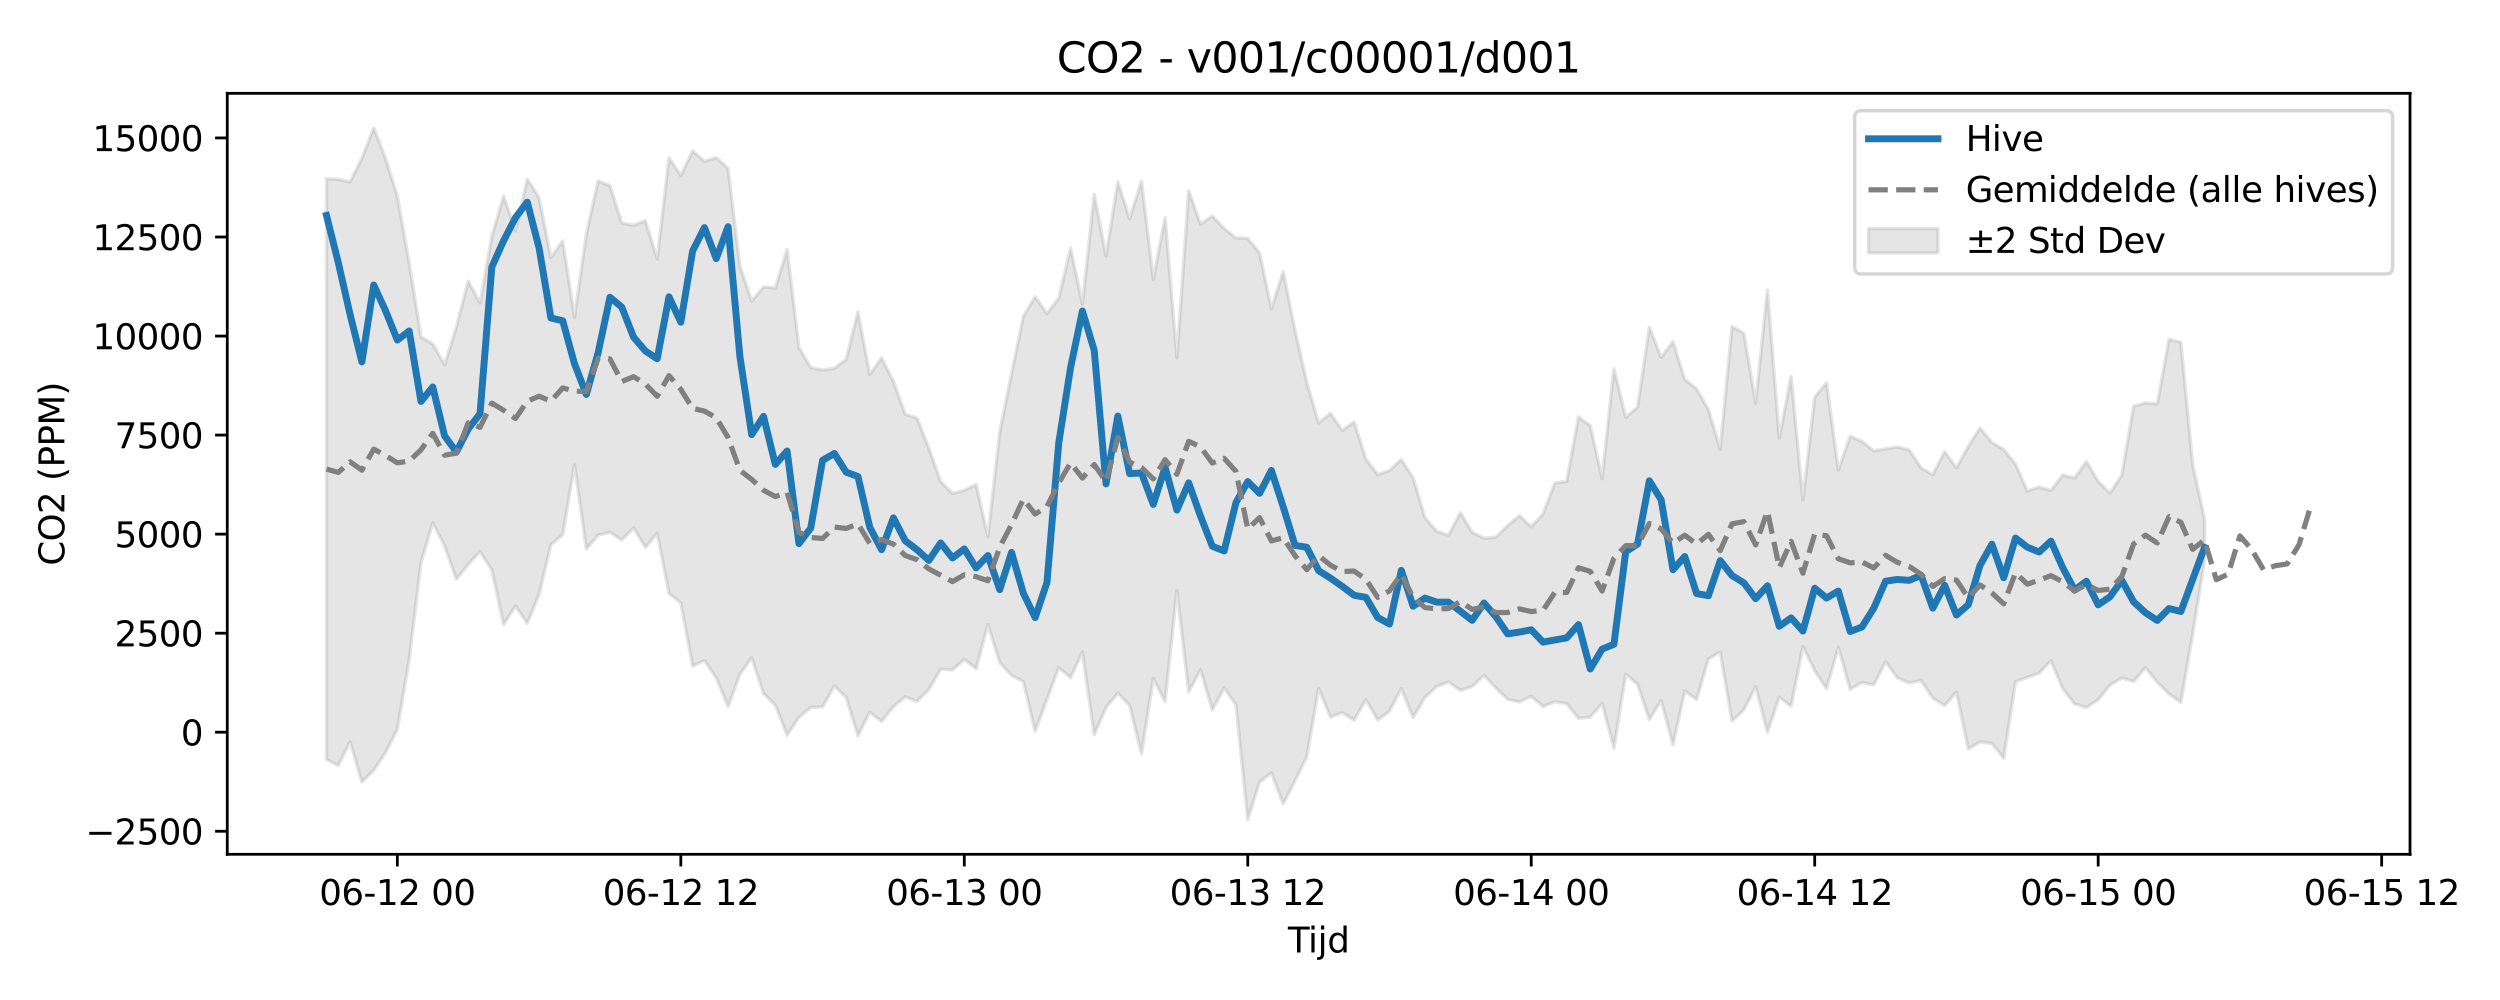 <?xml version="1.0" encoding="utf-8" standalone="no"?>
<!DOCTYPE svg PUBLIC "-//W3C//DTD SVG 1.1//EN"
  "http://www.w3.org/Graphics/SVG/1.1/DTD/svg11.dtd">
<svg xmlns:xlink="http://www.w3.org/1999/xlink" width="720pt" height="288pt" viewBox="0 0 720 288" xmlns="http://www.w3.org/2000/svg" version="1.1">
 <defs>
  <style type="text/css">*{stroke-linejoin: round; stroke-linecap: butt}</style>
 </defs>
 <g id="figure_1">
  <g id="patch_1">
   <path d="M 0 288 
L 720 288 
L 720 0 
L 0 0 
z
" style="fill: #ffffff"/>
  </g>
  <g id="axes_1">
   <g id="patch_2">
    <path d="M 65.45 246.04 
L 694.082 246.04 
L 694.082 26.88 
L 65.45 26.88 
z
" style="fill: #ffffff"/>
   </g>
   <g id="FillBetweenPolyCollection_1">
    <defs>
     <path id="md5e719416b" d="M 94.024 -236.52 
L 94.024 -69.269 
L 97.426 -67.528 
L 100.828 -74.398 
L 104.229 -62.769 
L 107.631 -66.14 
L 111.033 -71.246 
L 114.434 -77.915 
L 117.836 -98.066 
L 121.238 -125.894 
L 124.639 -137.436 
L 128.041 -130.811 
L 131.443 -121.148 
L 134.844 -125.442 
L 138.246 -129.102 
L 141.648 -123.837 
L 145.049 -108.133 
L 148.451 -113.485 
L 151.853 -108.49 
L 155.255 -116.764 
L 158.656 -131.086 
L 162.058 -133.995 
L 165.46 -154.118 
L 168.861 -129.87 
L 172.263 -133.876 
L 175.665 -134.707 
L 179.066 -132.468 
L 182.468 -135.931 
L 185.87 -130.332 
L 189.271 -134.358 
L 192.673 -117.059 
L 196.075 -114.342 
L 199.476 -96.178 
L 202.878 -97.713 
L 206.28 -92.793 
L 209.682 -84.501 
L 213.083 -93.753 
L 216.485 -98.6 
L 219.887 -88.248 
L 223.288 -84.907 
L 226.69 -76.27 
L 230.092 -81.426 
L 233.493 -84.27 
L 236.895 -84.422 
L 240.297 -90.447 
L 243.698 -87.115 
L 247.1 -76.074 
L 250.502 -82.89 
L 253.903 -80.205 
L 257.305 -84.437 
L 260.707 -87.325 
L 264.109 -85.996 
L 267.51 -89.422 
L 270.912 -95.256 
L 274.314 -95.084 
L 277.715 -98.105 
L 281.117 -95.41 
L 284.519 -108.106 
L 287.92 -97.235 
L 291.322 -93.482 
L 294.724 -91.701 
L 298.125 -77.335 
L 301.527 -86.65 
L 304.929 -95.715 
L 308.33 -92.815 
L 311.732 -100.248 
L 315.134 -76.375 
L 318.536 -84.255 
L 321.937 -88.402 
L 325.339 -84.812 
L 328.741 -70.874 
L 332.142 -92.588 
L 335.544 -85.918 
L 338.946 -117.913 
L 342.347 -88.775 
L 345.749 -95.093 
L 349.151 -83.499 
L 352.552 -89.856 
L 355.954 -85.027 
L 359.356 -51.922 
L 362.757 -62.752 
L 366.159 -65.385 
L 369.561 -56.523 
L 372.963 -63.089 
L 376.364 -70.087 
L 379.766 -89.748 
L 383.168 -81.497 
L 386.569 -82.746 
L 389.971 -80.588 
L 393.373 -86.489 
L 396.774 -80.641 
L 400.176 -83.181 
L 403.578 -89.711 
L 406.979 -81.356 
L 410.381 -87.132 
L 413.783 -90.317 
L 417.184 -91.581 
L 420.586 -89.186 
L 423.988 -90.269 
L 427.389 -93.516 
L 430.791 -89.891 
L 434.193 -86.57 
L 437.595 -85.795 
L 440.996 -87.454 
L 444.398 -84.493 
L 447.8 -85.889 
L 451.201 -85.341 
L 454.603 -81.11 
L 458.005 -81.472 
L 461.406 -85.431 
L 464.808 -72.531 
L 468.21 -93.878 
L 471.611 -90.939 
L 475.013 -80.744 
L 478.415 -86.285 
L 481.816 -73.474 
L 485.218 -88.98 
L 488.62 -86.566 
L 492.022 -98.201 
L 495.423 -100.221 
L 498.825 -80.336 
L 502.227 -83.533 
L 505.628 -90.186 
L 509.03 -77.131 
L 512.432 -87.235 
L 515.833 -84.578 
L 519.235 -101.815 
L 522.637 -94.833 
L 526.038 -89.631 
L 529.44 -101.575 
L 532.842 -89.447 
L 536.243 -91.422 
L 539.645 -90.753 
L 543.047 -97.421 
L 546.449 -92.796 
L 549.85 -91.289 
L 553.252 -92.005 
L 556.654 -86.946 
L 560.055 -84.774 
L 563.457 -88.657 
L 566.859 -72.279 
L 570.26 -74.318 
L 573.662 -73.899 
L 577.064 -69.654 
L 580.465 -91.666 
L 583.867 -92.937 
L 587.269 -94.128 
L 590.67 -97.688 
L 594.072 -89.679 
L 597.474 -85.303 
L 600.876 -84.221 
L 604.277 -86.52 
L 607.679 -90.695 
L 611.081 -92.73 
L 614.482 -91.72 
L 617.884 -95.743 
L 621.286 -91.544 
L 624.687 -88.141 
L 628.089 -85.733 
L 631.491 -105.404 
L 634.892 -126.428 
L 634.892 -138.552 
L 634.892 -138.552 
L 631.491 -154.145 
L 628.089 -189.397 
L 624.687 -190.259 
L 621.286 -171.688 
L 617.884 -171.975 
L 614.482 -170.982 
L 611.081 -151.18 
L 607.679 -145.954 
L 604.277 -149.373 
L 600.876 -155.101 
L 597.474 -150.316 
L 594.072 -151.218 
L 590.67 -146.733 
L 587.269 -147.728 
L 583.867 -146.589 
L 580.465 -154.365 
L 577.064 -158.531 
L 573.662 -160.596 
L 570.26 -164.766 
L 566.859 -159.401 
L 563.457 -153.237 
L 560.055 -157.94 
L 556.654 -151.271 
L 553.252 -153.277 
L 549.85 -158.431 
L 546.449 -159.298 
L 543.047 -158.721 
L 539.645 -158.138 
L 536.243 -160.875 
L 532.842 -162.356 
L 529.44 -152.607 
L 526.038 -177.78 
L 522.637 -173.58 
L 519.235 -144.014 
L 515.833 -179.603 
L 512.432 -161.775 
L 509.03 -204.465 
L 505.628 -171.974 
L 502.227 -191.997 
L 498.825 -193.951 
L 495.423 -158.618 
L 492.022 -170.038 
L 488.62 -176.019 
L 485.218 -178.75 
L 481.816 -189.592 
L 478.415 -185.095 
L 475.013 -193.742 
L 471.611 -170.727 
L 468.21 -167.825 
L 464.808 -181.858 
L 461.406 -150.146 
L 458.005 -165.389 
L 454.603 -167.891 
L 451.201 -149.348 
L 447.8 -148.897 
L 444.398 -139.98 
L 440.996 -136.281 
L 437.595 -139.5 
L 434.193 -136.621 
L 430.791 -133.276 
L 427.389 -133.011 
L 423.988 -134.705 
L 420.586 -140.34 
L 417.184 -133.873 
L 413.783 -134.968 
L 410.381 -138.913 
L 406.979 -150.419 
L 403.578 -155.649 
L 400.176 -152.487 
L 396.774 -151.255 
L 393.373 -155.834 
L 389.971 -166.492 
L 386.569 -164.03 
L 383.168 -168.971 
L 379.766 -166.178 
L 376.364 -177.79 
L 372.963 -192.839 
L 369.561 -209.725 
L 366.159 -199.043 
L 362.757 -215.11 
L 359.356 -219.362 
L 355.954 -219.471 
L 352.552 -222.156 
L 349.151 -225.779 
L 345.749 -223.455 
L 342.347 -233.022 
L 338.946 -184.905 
L 335.544 -225.3 
L 332.142 -207.559 
L 328.741 -235.849 
L 325.339 -225.019 
L 321.937 -235.589 
L 318.536 -214.274 
L 315.134 -232.033 
L 311.732 -200.368 
L 308.33 -216.566 
L 304.929 -202.125 
L 301.527 -197.672 
L 298.125 -202.534 
L 294.724 -196.875 
L 291.322 -180.384 
L 287.92 -163.582 
L 284.519 -133.373 
L 281.117 -148.432 
L 277.715 -146.8 
L 274.314 -145.904 
L 270.912 -149.311 
L 267.51 -158.904 
L 264.109 -167.635 
L 260.707 -168.694 
L 257.305 -178.145 
L 253.903 -184.943 
L 250.502 -180.105 
L 247.1 -198.147 
L 243.698 -184.509 
L 240.297 -181.961 
L 236.895 -181.416 
L 233.493 -182.15 
L 230.092 -187.914 
L 226.69 -216.102 
L 223.288 -205.039 
L 219.887 -205.385 
L 216.485 -201.25 
L 213.083 -211.38 
L 209.682 -239.471 
L 206.28 -242.572 
L 202.878 -241.525 
L 199.476 -244.535 
L 196.075 -237.427 
L 192.673 -242.573 
L 189.271 -213.385 
L 185.87 -224.472 
L 182.468 -223.106 
L 179.066 -223.773 
L 175.665 -234.544 
L 172.263 -235.852 
L 168.861 -220.538 
L 165.46 -196.606 
L 162.058 -218.562 
L 158.656 -213.814 
L 155.255 -231.034 
L 151.853 -236.426 
L 148.451 -221.447 
L 145.049 -231.539 
L 141.648 -219.967 
L 138.246 -200.735 
L 134.844 -207.033 
L 131.443 -193.865 
L 128.041 -182.969 
L 124.639 -188.951 
L 121.238 -190.996 
L 117.836 -212.314 
L 114.434 -231.509 
L 111.033 -242.374 
L 107.631 -251.158 
L 104.229 -242.399 
L 100.828 -235.62 
L 97.426 -236.359 
L 94.024 -236.52 
z
" style="stroke: #808080; stroke-opacity: 0.2"/>
    </defs>
    <g clip-path="url(#pcbb8158676)">
     <use xlink:href="#md5e719416b" x="0" y="288" style="fill: #808080; fill-opacity: 0.2; stroke: #808080; stroke-opacity: 0.2"/>
    </g>
   </g>
   <g id="matplotlib.axis_1">
    <g id="xtick_1">
     <g id="line2d_1">
      <defs>
       <path id="m01a180f746" d="M 0 0 
L 0 3.5 
" style="stroke: #000000; stroke-width: 0.8"/>
      </defs>
      <g>
       <use xlink:href="#m01a180f746" x="114.434" y="246.04" style="stroke: #000000; stroke-width: 0.8"/>
      </g>
     </g>
     <g id="text_1">
      <!-- 06-12 00 -->
      <g transform="translate(91.954 260.638) scale(0.1 -0.1)">
       <defs>
        <path id="DejaVuSans-30" d="M 2034 4250 
Q 1547 4250 1301 3770 
Q 1056 3291 1056 2328 
Q 1056 1369 1301 889 
Q 1547 409 2034 409 
Q 2525 409 2770 889 
Q 3016 1369 3016 2328 
Q 3016 3291 2770 3770 
Q 2525 4250 2034 4250 
z
M 2034 4750 
Q 2819 4750 3233 4129 
Q 3647 3509 3647 2328 
Q 3647 1150 3233 529 
Q 2819 -91 2034 -91 
Q 1250 -91 836 529 
Q 422 1150 422 2328 
Q 422 3509 836 4129 
Q 1250 4750 2034 4750 
z
" transform="scale(0.016)"/>
        <path id="DejaVuSans-36" d="M 2113 2584 
Q 1688 2584 1439 2293 
Q 1191 2003 1191 1497 
Q 1191 994 1439 701 
Q 1688 409 2113 409 
Q 2538 409 2786 701 
Q 3034 994 3034 1497 
Q 3034 2003 2786 2293 
Q 2538 2584 2113 2584 
z
M 3366 4563 
L 3366 3988 
Q 3128 4100 2886 4159 
Q 2644 4219 2406 4219 
Q 1781 4219 1451 3797 
Q 1122 3375 1075 2522 
Q 1259 2794 1537 2939 
Q 1816 3084 2150 3084 
Q 2853 3084 3261 2657 
Q 3669 2231 3669 1497 
Q 3669 778 3244 343 
Q 2819 -91 2113 -91 
Q 1303 -91 875 529 
Q 447 1150 447 2328 
Q 447 3434 972 4092 
Q 1497 4750 2381 4750 
Q 2619 4750 2861 4703 
Q 3103 4656 3366 4563 
z
" transform="scale(0.016)"/>
        <path id="DejaVuSans-2d" d="M 313 2009 
L 1997 2009 
L 1997 1497 
L 313 1497 
L 313 2009 
z
" transform="scale(0.016)"/>
        <path id="DejaVuSans-31" d="M 794 531 
L 1825 531 
L 1825 4091 
L 703 3866 
L 703 4441 
L 1819 4666 
L 2450 4666 
L 2450 531 
L 3481 531 
L 3481 0 
L 794 0 
L 794 531 
z
" transform="scale(0.016)"/>
        <path id="DejaVuSans-32" d="M 1228 531 
L 3431 531 
L 3431 0 
L 469 0 
L 469 531 
Q 828 903 1448 1529 
Q 2069 2156 2228 2338 
Q 2531 2678 2651 2914 
Q 2772 3150 2772 3378 
Q 2772 3750 2511 3984 
Q 2250 4219 1831 4219 
Q 1534 4219 1204 4116 
Q 875 4013 500 3803 
L 500 4441 
Q 881 4594 1212 4672 
Q 1544 4750 1819 4750 
Q 2544 4750 2975 4387 
Q 3406 4025 3406 3419 
Q 3406 3131 3298 2873 
Q 3191 2616 2906 2266 
Q 2828 2175 2409 1742 
Q 1991 1309 1228 531 
z
" transform="scale(0.016)"/>
        <path id="DejaVuSans-20" transform="scale(0.016)"/>
       </defs>
       <use xlink:href="#DejaVuSans-30"/>
       <use xlink:href="#DejaVuSans-36" transform="translate(63.623 0)"/>
       <use xlink:href="#DejaVuSans-2d" transform="translate(127.246 0)"/>
       <use xlink:href="#DejaVuSans-31" transform="translate(163.33 0)"/>
       <use xlink:href="#DejaVuSans-32" transform="translate(226.953 0)"/>
       <use xlink:href="#DejaVuSans-20" transform="translate(290.576 0)"/>
       <use xlink:href="#DejaVuSans-30" transform="translate(322.363 0)"/>
       <use xlink:href="#DejaVuSans-30" transform="translate(385.986 0)"/>
      </g>
     </g>
    </g>
    <g id="xtick_2">
     <g id="line2d_2">
      <g>
       <use xlink:href="#m01a180f746" x="196.075" y="246.04" style="stroke: #000000; stroke-width: 0.8"/>
      </g>
     </g>
     <g id="text_2">
      <!-- 06-12 12 -->
      <g transform="translate(173.594 260.638) scale(0.1 -0.1)">
       <use xlink:href="#DejaVuSans-30"/>
       <use xlink:href="#DejaVuSans-36" transform="translate(63.623 0)"/>
       <use xlink:href="#DejaVuSans-2d" transform="translate(127.246 0)"/>
       <use xlink:href="#DejaVuSans-31" transform="translate(163.33 0)"/>
       <use xlink:href="#DejaVuSans-32" transform="translate(226.953 0)"/>
       <use xlink:href="#DejaVuSans-20" transform="translate(290.576 0)"/>
       <use xlink:href="#DejaVuSans-31" transform="translate(322.363 0)"/>
       <use xlink:href="#DejaVuSans-32" transform="translate(385.986 0)"/>
      </g>
     </g>
    </g>
    <g id="xtick_3">
     <g id="line2d_3">
      <g>
       <use xlink:href="#m01a180f746" x="277.715" y="246.04" style="stroke: #000000; stroke-width: 0.8"/>
      </g>
     </g>
     <g id="text_3">
      <!-- 06-13 00 -->
      <g transform="translate(255.235 260.638) scale(0.1 -0.1)">
       <defs>
        <path id="DejaVuSans-33" d="M 2597 2516 
Q 3050 2419 3304 2112 
Q 3559 1806 3559 1356 
Q 3559 666 3084 287 
Q 2609 -91 1734 -91 
Q 1441 -91 1130 -33 
Q 819 25 488 141 
L 488 750 
Q 750 597 1062 519 
Q 1375 441 1716 441 
Q 2309 441 2620 675 
Q 2931 909 2931 1356 
Q 2931 1769 2642 2001 
Q 2353 2234 1838 2234 
L 1294 2234 
L 1294 2753 
L 1863 2753 
Q 2328 2753 2575 2939 
Q 2822 3125 2822 3475 
Q 2822 3834 2567 4026 
Q 2313 4219 1838 4219 
Q 1578 4219 1281 4162 
Q 984 4106 628 3988 
L 628 4550 
Q 988 4650 1302 4700 
Q 1616 4750 1894 4750 
Q 2613 4750 3031 4423 
Q 3450 4097 3450 3541 
Q 3450 3153 3228 2886 
Q 3006 2619 2597 2516 
z
" transform="scale(0.016)"/>
       </defs>
       <use xlink:href="#DejaVuSans-30"/>
       <use xlink:href="#DejaVuSans-36" transform="translate(63.623 0)"/>
       <use xlink:href="#DejaVuSans-2d" transform="translate(127.246 0)"/>
       <use xlink:href="#DejaVuSans-31" transform="translate(163.33 0)"/>
       <use xlink:href="#DejaVuSans-33" transform="translate(226.953 0)"/>
       <use xlink:href="#DejaVuSans-20" transform="translate(290.576 0)"/>
       <use xlink:href="#DejaVuSans-30" transform="translate(322.363 0)"/>
       <use xlink:href="#DejaVuSans-30" transform="translate(385.986 0)"/>
      </g>
     </g>
    </g>
    <g id="xtick_4">
     <g id="line2d_4">
      <g>
       <use xlink:href="#m01a180f746" x="359.356" y="246.04" style="stroke: #000000; stroke-width: 0.8"/>
      </g>
     </g>
     <g id="text_4">
      <!-- 06-13 12 -->
      <g transform="translate(336.875 260.638) scale(0.1 -0.1)">
       <use xlink:href="#DejaVuSans-30"/>
       <use xlink:href="#DejaVuSans-36" transform="translate(63.623 0)"/>
       <use xlink:href="#DejaVuSans-2d" transform="translate(127.246 0)"/>
       <use xlink:href="#DejaVuSans-31" transform="translate(163.33 0)"/>
       <use xlink:href="#DejaVuSans-33" transform="translate(226.953 0)"/>
       <use xlink:href="#DejaVuSans-20" transform="translate(290.576 0)"/>
       <use xlink:href="#DejaVuSans-31" transform="translate(322.363 0)"/>
       <use xlink:href="#DejaVuSans-32" transform="translate(385.986 0)"/>
      </g>
     </g>
    </g>
    <g id="xtick_5">
     <g id="line2d_5">
      <g>
       <use xlink:href="#m01a180f746" x="440.996" y="246.04" style="stroke: #000000; stroke-width: 0.8"/>
      </g>
     </g>
     <g id="text_5">
      <!-- 06-14 00 -->
      <g transform="translate(418.516 260.638) scale(0.1 -0.1)">
       <defs>
        <path id="DejaVuSans-34" d="M 2419 4116 
L 825 1625 
L 2419 1625 
L 2419 4116 
z
M 2253 4666 
L 3047 4666 
L 3047 1625 
L 3713 1625 
L 3713 1100 
L 3047 1100 
L 3047 0 
L 2419 0 
L 2419 1100 
L 313 1100 
L 313 1709 
L 2253 4666 
z
" transform="scale(0.016)"/>
       </defs>
       <use xlink:href="#DejaVuSans-30"/>
       <use xlink:href="#DejaVuSans-36" transform="translate(63.623 0)"/>
       <use xlink:href="#DejaVuSans-2d" transform="translate(127.246 0)"/>
       <use xlink:href="#DejaVuSans-31" transform="translate(163.33 0)"/>
       <use xlink:href="#DejaVuSans-34" transform="translate(226.953 0)"/>
       <use xlink:href="#DejaVuSans-20" transform="translate(290.576 0)"/>
       <use xlink:href="#DejaVuSans-30" transform="translate(322.363 0)"/>
       <use xlink:href="#DejaVuSans-30" transform="translate(385.986 0)"/>
      </g>
     </g>
    </g>
    <g id="xtick_6">
     <g id="line2d_6">
      <g>
       <use xlink:href="#m01a180f746" x="522.637" y="246.04" style="stroke: #000000; stroke-width: 0.8"/>
      </g>
     </g>
     <g id="text_6">
      <!-- 06-14 12 -->
      <g transform="translate(500.156 260.638) scale(0.1 -0.1)">
       <use xlink:href="#DejaVuSans-30"/>
       <use xlink:href="#DejaVuSans-36" transform="translate(63.623 0)"/>
       <use xlink:href="#DejaVuSans-2d" transform="translate(127.246 0)"/>
       <use xlink:href="#DejaVuSans-31" transform="translate(163.33 0)"/>
       <use xlink:href="#DejaVuSans-34" transform="translate(226.953 0)"/>
       <use xlink:href="#DejaVuSans-20" transform="translate(290.576 0)"/>
       <use xlink:href="#DejaVuSans-31" transform="translate(322.363 0)"/>
       <use xlink:href="#DejaVuSans-32" transform="translate(385.986 0)"/>
      </g>
     </g>
    </g>
    <g id="xtick_7">
     <g id="line2d_7">
      <g>
       <use xlink:href="#m01a180f746" x="604.277" y="246.04" style="stroke: #000000; stroke-width: 0.8"/>
      </g>
     </g>
     <g id="text_7">
      <!-- 06-15 00 -->
      <g transform="translate(581.797 260.638) scale(0.1 -0.1)">
       <defs>
        <path id="DejaVuSans-35" d="M 691 4666 
L 3169 4666 
L 3169 4134 
L 1269 4134 
L 1269 2991 
Q 1406 3038 1543 3061 
Q 1681 3084 1819 3084 
Q 2600 3084 3056 2656 
Q 3513 2228 3513 1497 
Q 3513 744 3044 326 
Q 2575 -91 1722 -91 
Q 1428 -91 1123 -41 
Q 819 9 494 109 
L 494 744 
Q 775 591 1075 516 
Q 1375 441 1709 441 
Q 2250 441 2565 725 
Q 2881 1009 2881 1497 
Q 2881 1984 2565 2268 
Q 2250 2553 1709 2553 
Q 1456 2553 1204 2497 
Q 953 2441 691 2322 
L 691 4666 
z
" transform="scale(0.016)"/>
       </defs>
       <use xlink:href="#DejaVuSans-30"/>
       <use xlink:href="#DejaVuSans-36" transform="translate(63.623 0)"/>
       <use xlink:href="#DejaVuSans-2d" transform="translate(127.246 0)"/>
       <use xlink:href="#DejaVuSans-31" transform="translate(163.33 0)"/>
       <use xlink:href="#DejaVuSans-35" transform="translate(226.953 0)"/>
       <use xlink:href="#DejaVuSans-20" transform="translate(290.576 0)"/>
       <use xlink:href="#DejaVuSans-30" transform="translate(322.363 0)"/>
       <use xlink:href="#DejaVuSans-30" transform="translate(385.986 0)"/>
      </g>
     </g>
    </g>
    <g id="xtick_8">
     <g id="line2d_8">
      <g>
       <use xlink:href="#m01a180f746" x="685.918" y="246.04" style="stroke: #000000; stroke-width: 0.8"/>
      </g>
     </g>
     <g id="text_8">
      <!-- 06-15 12 -->
      <g transform="translate(663.437 260.638) scale(0.1 -0.1)">
       <use xlink:href="#DejaVuSans-30"/>
       <use xlink:href="#DejaVuSans-36" transform="translate(63.623 0)"/>
       <use xlink:href="#DejaVuSans-2d" transform="translate(127.246 0)"/>
       <use xlink:href="#DejaVuSans-31" transform="translate(163.33 0)"/>
       <use xlink:href="#DejaVuSans-35" transform="translate(226.953 0)"/>
       <use xlink:href="#DejaVuSans-20" transform="translate(290.576 0)"/>
       <use xlink:href="#DejaVuSans-31" transform="translate(322.363 0)"/>
       <use xlink:href="#DejaVuSans-32" transform="translate(385.986 0)"/>
      </g>
     </g>
    </g>
    <g id="text_9">
     <!-- Tijd -->
     <g transform="translate(370.916 274.317) scale(0.1 -0.1)">
      <defs>
       <path id="DejaVuSans-54" d="M -19 4666 
L 3928 4666 
L 3928 4134 
L 2272 4134 
L 2272 0 
L 1638 0 
L 1638 4134 
L -19 4134 
L -19 4666 
z
" transform="scale(0.016)"/>
       <path id="DejaVuSans-69" d="M 603 3500 
L 1178 3500 
L 1178 0 
L 603 0 
L 603 3500 
z
M 603 4863 
L 1178 4863 
L 1178 4134 
L 603 4134 
L 603 4863 
z
" transform="scale(0.016)"/>
       <path id="DejaVuSans-6a" d="M 603 3500 
L 1178 3500 
L 1178 -63 
Q 1178 -731 923 -1031 
Q 669 -1331 103 -1331 
L -116 -1331 
L -116 -844 
L 38 -844 
Q 366 -844 484 -692 
Q 603 -541 603 -63 
L 603 3500 
z
M 603 4863 
L 1178 4863 
L 1178 4134 
L 603 4134 
L 603 4863 
z
" transform="scale(0.016)"/>
       <path id="DejaVuSans-64" d="M 2906 2969 
L 2906 4863 
L 3481 4863 
L 3481 0 
L 2906 0 
L 2906 525 
Q 2725 213 2448 61 
Q 2172 -91 1784 -91 
Q 1150 -91 751 415 
Q 353 922 353 1747 
Q 353 2572 751 3078 
Q 1150 3584 1784 3584 
Q 2172 3584 2448 3432 
Q 2725 3281 2906 2969 
z
M 947 1747 
Q 947 1113 1208 752 
Q 1469 391 1925 391 
Q 2381 391 2643 752 
Q 2906 1113 2906 1747 
Q 2906 2381 2643 2742 
Q 2381 3103 1925 3103 
Q 1469 3103 1208 2742 
Q 947 2381 947 1747 
z
" transform="scale(0.016)"/>
      </defs>
      <use xlink:href="#DejaVuSans-54"/>
      <use xlink:href="#DejaVuSans-69" transform="translate(57.959 0)"/>
      <use xlink:href="#DejaVuSans-6a" transform="translate(85.742 0)"/>
      <use xlink:href="#DejaVuSans-64" transform="translate(113.525 0)"/>
     </g>
    </g>
   </g>
   <g id="matplotlib.axis_2">
    <g id="ytick_1">
     <g id="line2d_9">
      <defs>
       <path id="m4d9d873948" d="M 0 0 
L -3.5 0 
" style="stroke: #000000; stroke-width: 0.8"/>
      </defs>
      <g>
       <use xlink:href="#m4d9d873948" x="65.45" y="239.405" style="stroke: #000000; stroke-width: 0.8"/>
      </g>
     </g>
     <g id="text_10">
      <!-- −2500 -->
      <g transform="translate(24.62 243.205) scale(0.1 -0.1)">
       <defs>
        <path id="DejaVuSans-2212" d="M 678 2272 
L 4684 2272 
L 4684 1741 
L 678 1741 
L 678 2272 
z
" transform="scale(0.016)"/>
       </defs>
       <use xlink:href="#DejaVuSans-2212"/>
       <use xlink:href="#DejaVuSans-32" transform="translate(83.789 0)"/>
       <use xlink:href="#DejaVuSans-35" transform="translate(147.412 0)"/>
       <use xlink:href="#DejaVuSans-30" transform="translate(211.035 0)"/>
       <use xlink:href="#DejaVuSans-30" transform="translate(274.658 0)"/>
      </g>
     </g>
    </g>
    <g id="ytick_2">
     <g id="line2d_10">
      <g>
       <use xlink:href="#m4d9d873948" x="65.45" y="210.88" style="stroke: #000000; stroke-width: 0.8"/>
      </g>
     </g>
     <g id="text_11">
      <!-- 0 -->
      <g transform="translate(52.087 214.68) scale(0.1 -0.1)">
       <use xlink:href="#DejaVuSans-30"/>
      </g>
     </g>
    </g>
    <g id="ytick_3">
     <g id="line2d_11">
      <g>
       <use xlink:href="#m4d9d873948" x="65.45" y="182.356" style="stroke: #000000; stroke-width: 0.8"/>
      </g>
     </g>
     <g id="text_12">
      <!-- 2500 -->
      <g transform="translate(33 186.155) scale(0.1 -0.1)">
       <use xlink:href="#DejaVuSans-32"/>
       <use xlink:href="#DejaVuSans-35" transform="translate(63.623 0)"/>
       <use xlink:href="#DejaVuSans-30" transform="translate(127.246 0)"/>
       <use xlink:href="#DejaVuSans-30" transform="translate(190.869 0)"/>
      </g>
     </g>
    </g>
    <g id="ytick_4">
     <g id="line2d_12">
      <g>
       <use xlink:href="#m4d9d873948" x="65.45" y="153.831" style="stroke: #000000; stroke-width: 0.8"/>
      </g>
     </g>
     <g id="text_13">
      <!-- 5000 -->
      <g transform="translate(33 157.63) scale(0.1 -0.1)">
       <use xlink:href="#DejaVuSans-35"/>
       <use xlink:href="#DejaVuSans-30" transform="translate(63.623 0)"/>
       <use xlink:href="#DejaVuSans-30" transform="translate(127.246 0)"/>
       <use xlink:href="#DejaVuSans-30" transform="translate(190.869 0)"/>
      </g>
     </g>
    </g>
    <g id="ytick_5">
     <g id="line2d_13">
      <g>
       <use xlink:href="#m4d9d873948" x="65.45" y="125.306" style="stroke: #000000; stroke-width: 0.8"/>
      </g>
     </g>
     <g id="text_14">
      <!-- 7500 -->
      <g transform="translate(33 129.105) scale(0.1 -0.1)">
       <defs>
        <path id="DejaVuSans-37" d="M 525 4666 
L 3525 4666 
L 3525 4397 
L 1831 0 
L 1172 0 
L 2766 4134 
L 525 4134 
L 525 4666 
z
" transform="scale(0.016)"/>
       </defs>
       <use xlink:href="#DejaVuSans-37"/>
       <use xlink:href="#DejaVuSans-35" transform="translate(63.623 0)"/>
       <use xlink:href="#DejaVuSans-30" transform="translate(127.246 0)"/>
       <use xlink:href="#DejaVuSans-30" transform="translate(190.869 0)"/>
      </g>
     </g>
    </g>
    <g id="ytick_6">
     <g id="line2d_14">
      <g>
       <use xlink:href="#m4d9d873948" x="65.45" y="96.781" style="stroke: #000000; stroke-width: 0.8"/>
      </g>
     </g>
     <g id="text_15">
      <!-- 10000 -->
      <g transform="translate(26.637 100.58) scale(0.1 -0.1)">
       <use xlink:href="#DejaVuSans-31"/>
       <use xlink:href="#DejaVuSans-30" transform="translate(63.623 0)"/>
       <use xlink:href="#DejaVuSans-30" transform="translate(127.246 0)"/>
       <use xlink:href="#DejaVuSans-30" transform="translate(190.869 0)"/>
       <use xlink:href="#DejaVuSans-30" transform="translate(254.492 0)"/>
      </g>
     </g>
    </g>
    <g id="ytick_7">
     <g id="line2d_15">
      <g>
       <use xlink:href="#m4d9d873948" x="65.45" y="68.256" style="stroke: #000000; stroke-width: 0.8"/>
      </g>
     </g>
     <g id="text_16">
      <!-- 12500 -->
      <g transform="translate(26.637 72.055) scale(0.1 -0.1)">
       <use xlink:href="#DejaVuSans-31"/>
       <use xlink:href="#DejaVuSans-32" transform="translate(63.623 0)"/>
       <use xlink:href="#DejaVuSans-35" transform="translate(127.246 0)"/>
       <use xlink:href="#DejaVuSans-30" transform="translate(190.869 0)"/>
       <use xlink:href="#DejaVuSans-30" transform="translate(254.492 0)"/>
      </g>
     </g>
    </g>
    <g id="ytick_8">
     <g id="line2d_16">
      <g>
       <use xlink:href="#m4d9d873948" x="65.45" y="39.731" style="stroke: #000000; stroke-width: 0.8"/>
      </g>
     </g>
     <g id="text_17">
      <!-- 15000 -->
      <g transform="translate(26.637 43.531) scale(0.1 -0.1)">
       <use xlink:href="#DejaVuSans-31"/>
       <use xlink:href="#DejaVuSans-35" transform="translate(63.623 0)"/>
       <use xlink:href="#DejaVuSans-30" transform="translate(127.246 0)"/>
       <use xlink:href="#DejaVuSans-30" transform="translate(190.869 0)"/>
       <use xlink:href="#DejaVuSans-30" transform="translate(254.492 0)"/>
      </g>
     </g>
    </g>
    <g id="text_18">
     <!-- CO2 (PPM) -->
     <g transform="translate(18.541 162.903) rotate(-90) scale(0.1 -0.1)">
      <defs>
       <path id="DejaVuSans-43" d="M 4122 4306 
L 4122 3641 
Q 3803 3938 3442 4084 
Q 3081 4231 2675 4231 
Q 1875 4231 1450 3742 
Q 1025 3253 1025 2328 
Q 1025 1406 1450 917 
Q 1875 428 2675 428 
Q 3081 428 3442 575 
Q 3803 722 4122 1019 
L 4122 359 
Q 3791 134 3420 21 
Q 3050 -91 2638 -91 
Q 1578 -91 968 557 
Q 359 1206 359 2328 
Q 359 3453 968 4101 
Q 1578 4750 2638 4750 
Q 3056 4750 3426 4639 
Q 3797 4528 4122 4306 
z
" transform="scale(0.016)"/>
       <path id="DejaVuSans-4f" d="M 2522 4238 
Q 1834 4238 1429 3725 
Q 1025 3213 1025 2328 
Q 1025 1447 1429 934 
Q 1834 422 2522 422 
Q 3209 422 3611 934 
Q 4013 1447 4013 2328 
Q 4013 3213 3611 3725 
Q 3209 4238 2522 4238 
z
M 2522 4750 
Q 3503 4750 4090 4092 
Q 4678 3434 4678 2328 
Q 4678 1225 4090 567 
Q 3503 -91 2522 -91 
Q 1538 -91 948 565 
Q 359 1222 359 2328 
Q 359 3434 948 4092 
Q 1538 4750 2522 4750 
z
" transform="scale(0.016)"/>
       <path id="DejaVuSans-28" d="M 1984 4856 
Q 1566 4138 1362 3434 
Q 1159 2731 1159 2009 
Q 1159 1288 1364 580 
Q 1569 -128 1984 -844 
L 1484 -844 
Q 1016 -109 783 600 
Q 550 1309 550 2009 
Q 550 2706 781 3412 
Q 1013 4119 1484 4856 
L 1984 4856 
z
" transform="scale(0.016)"/>
       <path id="DejaVuSans-50" d="M 1259 4147 
L 1259 2394 
L 2053 2394 
Q 2494 2394 2734 2622 
Q 2975 2850 2975 3272 
Q 2975 3691 2734 3919 
Q 2494 4147 2053 4147 
L 1259 4147 
z
M 628 4666 
L 2053 4666 
Q 2838 4666 3239 4311 
Q 3641 3956 3641 3272 
Q 3641 2581 3239 2228 
Q 2838 1875 2053 1875 
L 1259 1875 
L 1259 0 
L 628 0 
L 628 4666 
z
" transform="scale(0.016)"/>
       <path id="DejaVuSans-4d" d="M 628 4666 
L 1569 4666 
L 2759 1491 
L 3956 4666 
L 4897 4666 
L 4897 0 
L 4281 0 
L 4281 4097 
L 3078 897 
L 2444 897 
L 1241 4097 
L 1241 0 
L 628 0 
L 628 4666 
z
" transform="scale(0.016)"/>
       <path id="DejaVuSans-29" d="M 513 4856 
L 1013 4856 
Q 1481 4119 1714 3412 
Q 1947 2706 1947 2009 
Q 1947 1309 1714 600 
Q 1481 -109 1013 -844 
L 513 -844 
Q 928 -128 1133 580 
Q 1338 1288 1338 2009 
Q 1338 2731 1133 3434 
Q 928 4138 513 4856 
z
" transform="scale(0.016)"/>
      </defs>
      <use xlink:href="#DejaVuSans-43"/>
      <use xlink:href="#DejaVuSans-4f" transform="translate(69.824 0)"/>
      <use xlink:href="#DejaVuSans-32" transform="translate(148.535 0)"/>
      <use xlink:href="#DejaVuSans-20" transform="translate(212.158 0)"/>
      <use xlink:href="#DejaVuSans-28" transform="translate(243.945 0)"/>
      <use xlink:href="#DejaVuSans-50" transform="translate(282.959 0)"/>
      <use xlink:href="#DejaVuSans-50" transform="translate(343.262 0)"/>
      <use xlink:href="#DejaVuSans-4d" transform="translate(403.564 0)"/>
      <use xlink:href="#DejaVuSans-29" transform="translate(489.844 0)"/>
     </g>
    </g>
   </g>
   <g id="line2d_17">
    <path d="M 94.024 62.049 
L 97.426 75.627 
L 100.828 90.585 
L 104.229 104.236 
L 107.631 82.085 
L 111.033 89.501 
L 114.434 97.937 
L 117.836 95.328 
L 121.238 115.611 
L 124.639 111.454 
L 128.041 125.549 
L 131.443 130.155 
L 134.844 123.556 
L 138.246 119.171 
L 141.648 76.897 
L 145.049 69.298 
L 148.451 62.7 
L 151.853 58.215 
L 155.255 71.428 
L 158.656 91.582 
L 162.058 92.377 
L 165.46 104.776 
L 168.861 113.588 
L 172.263 101.562 
L 175.665 85.614 
L 179.066 88.448 
L 182.468 97.1 
L 185.87 101.086 
L 189.271 103.319 
L 192.673 85.493 
L 196.075 92.795 
L 199.476 72.288 
L 202.878 65.548 
L 206.28 74.478 
L 209.682 65.293 
L 213.083 102.611 
L 216.485 125.161 
L 219.887 119.924 
L 223.288 133.745 
L 226.69 129.896 
L 230.092 156.554 
L 233.493 152.085 
L 236.895 132.574 
L 240.297 130.589 
L 243.698 135.986 
L 247.1 137.237 
L 250.502 151.895 
L 253.903 158.303 
L 257.305 149.137 
L 260.707 155.736 
L 264.109 158.334 
L 267.51 161.392 
L 270.912 156.371 
L 274.314 160.7 
L 277.715 158.087 
L 281.117 163.548 
L 284.519 160 
L 287.92 169.816 
L 291.322 159.102 
L 294.724 170.866 
L 298.125 177.864 
L 301.527 167.736 
L 304.929 127.497 
L 308.33 105.844 
L 311.732 89.585 
L 315.134 100.896 
L 318.536 139.363 
L 321.937 119.825 
L 325.339 136.412 
L 328.741 136.21 
L 332.142 145.277 
L 335.544 134.605 
L 338.946 146.905 
L 342.347 139.066 
L 345.749 148.654 
L 349.151 157.322 
L 352.552 158.674 
L 355.954 144.741 
L 359.356 138.697 
L 362.757 142.075 
L 366.159 135.489 
L 369.561 145.969 
L 372.963 157.065 
L 376.364 157.619 
L 379.766 164.351 
L 383.168 166.5 
L 386.569 168.88 
L 389.971 171.442 
L 393.373 172.037 
L 396.774 177.841 
L 400.176 179.72 
L 403.578 164.263 
L 406.979 174.593 
L 410.381 172.246 
L 413.783 173.414 
L 417.184 173.414 
L 423.988 178.659 
L 427.389 173.669 
L 430.791 177.571 
L 434.193 182.542 
L 437.595 182.036 
L 440.996 181.367 
L 444.398 184.927 
L 451.201 183.706 
L 454.603 179.895 
L 458.005 192.674 
L 461.406 186.939 
L 464.808 185.562 
L 468.21 158.891 
L 471.611 156.691 
L 475.013 138.473 
L 478.415 143.942 
L 481.816 164.081 
L 485.218 160.277 
L 488.62 170.938 
L 492.022 171.569 
L 495.423 161.46 
L 498.825 165.773 
L 502.227 167.857 
L 505.628 172.41 
L 509.03 168.698 
L 512.432 180.37 
L 515.833 177.955 
L 519.235 181.736 
L 522.637 169.413 
L 526.038 172.235 
L 529.44 170.231 
L 532.842 181.873 
L 536.243 180.576 
L 539.645 175.164 
L 543.047 167.39 
L 546.449 166.884 
L 549.85 167.146 
L 553.252 165.701 
L 556.654 175.148 
L 560.055 168.565 
L 563.457 177.126 
L 566.859 174.175 
L 570.26 162.803 
L 573.662 156.725 
L 577.064 166.389 
L 580.465 154.964 
L 583.867 157.592 
L 587.269 158.973 
L 590.67 155.843 
L 594.072 163.491 
L 597.474 169.938 
L 600.876 167.39 
L 604.277 174.19 
L 607.679 171.877 
L 611.081 167.142 
L 614.482 173.33 
L 617.884 176.453 
L 621.286 178.682 
L 624.687 175.255 
L 628.089 176.111 
L 634.892 157.653 
L 634.892 157.653 
" clip-path="url(#pcbb8158676)" style="fill: none; stroke: #1f77b4; stroke-width: 2; stroke-linecap: square"/>
   </g>
   <g id="line2d_18">
    <path d="M 94.024 135.105 
L 97.426 136.056 
L 100.828 132.991 
L 104.229 135.416 
L 107.631 129.351 
L 111.033 131.19 
L 114.434 133.288 
L 117.836 132.81 
L 121.238 129.555 
L 124.639 124.806 
L 128.041 131.11 
L 131.443 130.494 
L 134.844 121.762 
L 138.246 123.081 
L 141.648 116.098 
L 145.049 118.164 
L 148.451 120.534 
L 151.853 115.542 
L 155.255 114.101 
L 158.656 115.55 
L 162.058 111.722 
L 165.46 112.638 
L 168.861 112.796 
L 172.263 103.136 
L 175.665 103.374 
L 179.066 109.88 
L 182.468 108.481 
L 185.87 110.598 
L 189.271 114.128 
L 192.673 108.184 
L 196.075 112.115 
L 199.476 117.643 
L 202.878 118.381 
L 206.28 120.318 
L 209.682 126.014 
L 213.083 135.433 
L 216.485 138.075 
L 219.887 141.184 
L 223.288 143.027 
L 226.69 141.814 
L 230.092 153.33 
L 233.493 154.79 
L 236.895 155.081 
L 240.297 151.796 
L 243.698 152.188 
L 247.1 150.889 
L 250.502 156.502 
L 253.903 155.426 
L 257.305 156.709 
L 260.707 159.99 
L 264.109 161.184 
L 267.51 163.837 
L 274.314 167.506 
L 277.715 165.548 
L 281.117 166.079 
L 284.519 167.26 
L 287.92 157.591 
L 291.322 151.067 
L 294.724 143.712 
L 298.125 148.065 
L 301.527 145.839 
L 304.929 139.08 
L 308.33 133.309 
L 311.732 137.692 
L 315.134 133.796 
L 318.536 138.735 
L 321.937 126.005 
L 325.339 133.084 
L 328.741 134.638 
L 332.142 137.926 
L 335.544 132.391 
L 338.946 136.591 
L 342.347 127.102 
L 345.749 128.726 
L 349.151 133.361 
L 352.552 131.994 
L 355.954 135.751 
L 359.356 152.358 
L 362.757 149.069 
L 366.159 155.786 
L 369.561 154.876 
L 372.963 160.036 
L 376.364 164.061 
L 379.766 160.037 
L 383.168 162.766 
L 386.569 164.612 
L 389.971 164.46 
L 393.373 166.838 
L 396.774 172.052 
L 400.176 170.166 
L 403.578 165.32 
L 406.979 172.113 
L 410.381 174.977 
L 413.783 175.357 
L 417.184 175.273 
L 420.586 173.237 
L 423.988 175.513 
L 427.389 174.736 
L 430.791 176.417 
L 434.193 176.405 
L 437.595 175.352 
L 440.996 176.133 
L 444.398 175.764 
L 447.8 170.607 
L 451.201 170.655 
L 454.603 163.5 
L 458.005 164.57 
L 461.406 170.212 
L 464.808 160.805 
L 468.21 157.149 
L 471.611 157.167 
L 475.013 150.757 
L 478.415 152.31 
L 481.816 156.467 
L 485.218 154.135 
L 488.62 156.707 
L 492.022 153.881 
L 495.423 158.58 
L 498.825 150.857 
L 502.227 150.235 
L 505.628 156.92 
L 509.03 147.202 
L 512.432 163.495 
L 515.833 155.909 
L 519.235 165.085 
L 522.637 153.793 
L 526.038 154.294 
L 529.44 160.909 
L 532.842 162.098 
L 536.243 161.852 
L 539.645 163.554 
L 543.047 159.929 
L 546.449 161.953 
L 549.85 163.14 
L 553.252 165.359 
L 556.654 168.892 
L 560.055 166.643 
L 563.457 167.053 
L 566.859 172.16 
L 570.26 168.458 
L 573.662 170.752 
L 577.064 173.908 
L 580.465 164.984 
L 583.867 168.237 
L 587.269 167.072 
L 590.67 165.789 
L 594.072 167.552 
L 597.474 170.19 
L 600.876 168.339 
L 604.277 170.053 
L 607.679 169.675 
L 611.081 166.045 
L 614.482 156.649 
L 617.884 154.141 
L 621.286 156.384 
L 624.687 148.8 
L 628.089 150.435 
L 631.491 158.225 
L 634.892 155.51 
L 638.294 166.952 
L 641.696 165.347 
L 645.097 154.363 
L 648.499 158.246 
L 651.901 164.115 
L 655.303 162.924 
L 658.704 162.4 
L 662.106 156.9 
L 665.508 145.667 
L 665.508 145.667 
" clip-path="url(#pcbb8158676)" style="fill: none; stroke-dasharray: 5.55,2.4; stroke-dashoffset: 0; stroke: #808080; stroke-width: 1.5"/>
   </g>
   <g id="patch_3">
    <path d="M 65.45 246.04 
L 65.45 26.88 
" style="fill: none; stroke: #000000; stroke-width: 0.8; stroke-linejoin: miter; stroke-linecap: square"/>
   </g>
   <g id="patch_4">
    <path d="M 694.082 246.04 
L 694.082 26.88 
" style="fill: none; stroke: #000000; stroke-width: 0.8; stroke-linejoin: miter; stroke-linecap: square"/>
   </g>
   <g id="patch_5">
    <path d="M 65.45 246.04 
L 694.082 246.04 
" style="fill: none; stroke: #000000; stroke-width: 0.8; stroke-linejoin: miter; stroke-linecap: square"/>
   </g>
   <g id="patch_6">
    <path d="M 65.45 26.88 
L 694.082 26.88 
" style="fill: none; stroke: #000000; stroke-width: 0.8; stroke-linejoin: miter; stroke-linecap: square"/>
   </g>
   <g id="text_19">
    <!-- CO2 - v001/c00001/d001 -->
    <g transform="translate(304.363 20.88) scale(0.12 -0.12)">
     <defs>
      <path id="DejaVuSans-76" d="M 191 3500 
L 800 3500 
L 1894 563 
L 2988 3500 
L 3597 3500 
L 2284 0 
L 1503 0 
L 191 3500 
z
" transform="scale(0.016)"/>
      <path id="DejaVuSans-2f" d="M 1625 4666 
L 2156 4666 
L 531 -594 
L 0 -594 
L 1625 4666 
z
" transform="scale(0.016)"/>
      <path id="DejaVuSans-63" d="M 3122 3366 
L 3122 2828 
Q 2878 2963 2633 3030 
Q 2388 3097 2138 3097 
Q 1578 3097 1268 2742 
Q 959 2388 959 1747 
Q 959 1106 1268 751 
Q 1578 397 2138 397 
Q 2388 397 2633 464 
Q 2878 531 3122 666 
L 3122 134 
Q 2881 22 2623 -34 
Q 2366 -91 2075 -91 
Q 1284 -91 818 406 
Q 353 903 353 1747 
Q 353 2603 823 3093 
Q 1294 3584 2113 3584 
Q 2378 3584 2631 3529 
Q 2884 3475 3122 3366 
z
" transform="scale(0.016)"/>
     </defs>
     <use xlink:href="#DejaVuSans-43"/>
     <use xlink:href="#DejaVuSans-4f" transform="translate(69.824 0)"/>
     <use xlink:href="#DejaVuSans-32" transform="translate(148.535 0)"/>
     <use xlink:href="#DejaVuSans-20" transform="translate(212.158 0)"/>
     <use xlink:href="#DejaVuSans-2d" transform="translate(243.945 0)"/>
     <use xlink:href="#DejaVuSans-20" transform="translate(280.029 0)"/>
     <use xlink:href="#DejaVuSans-76" transform="translate(311.816 0)"/>
     <use xlink:href="#DejaVuSans-30" transform="translate(370.996 0)"/>
     <use xlink:href="#DejaVuSans-30" transform="translate(434.619 0)"/>
     <use xlink:href="#DejaVuSans-31" transform="translate(498.242 0)"/>
     <use xlink:href="#DejaVuSans-2f" transform="translate(561.865 0)"/>
     <use xlink:href="#DejaVuSans-63" transform="translate(595.557 0)"/>
     <use xlink:href="#DejaVuSans-30" transform="translate(650.537 0)"/>
     <use xlink:href="#DejaVuSans-30" transform="translate(714.16 0)"/>
     <use xlink:href="#DejaVuSans-30" transform="translate(777.783 0)"/>
     <use xlink:href="#DejaVuSans-30" transform="translate(841.406 0)"/>
     <use xlink:href="#DejaVuSans-31" transform="translate(905.029 0)"/>
     <use xlink:href="#DejaVuSans-2f" transform="translate(968.652 0)"/>
     <use xlink:href="#DejaVuSans-64" transform="translate(1002.344 0)"/>
     <use xlink:href="#DejaVuSans-30" transform="translate(1065.82 0)"/>
     <use xlink:href="#DejaVuSans-30" transform="translate(1129.443 0)"/>
     <use xlink:href="#DejaVuSans-31" transform="translate(1193.066 0)"/>
    </g>
   </g>
   <g id="legend_1">
    <g id="patch_7">
     <path d="M 536.138 78.914 
L 687.082 78.914 
Q 689.082 78.914 689.082 76.914 
L 689.082 33.88 
Q 689.082 31.88 687.082 31.88 
L 536.138 31.88 
Q 534.138 31.88 534.138 33.88 
L 534.138 76.914 
Q 534.138 78.914 536.138 78.914 
z
" style="fill: #ffffff; opacity: 0.8; stroke: #cccccc; stroke-linejoin: miter"/>
    </g>
    <g id="line2d_19">
     <path d="M 538.138 39.978 
L 548.138 39.978 
L 558.138 39.978 
" style="fill: none; stroke: #1f77b4; stroke-width: 2; stroke-linecap: square"/>
    </g>
    <g id="text_20">
     <!-- Hive -->
     <g transform="translate(566.138 43.478) scale(0.1 -0.1)">
      <defs>
       <path id="DejaVuSans-48" d="M 628 4666 
L 1259 4666 
L 1259 2753 
L 3553 2753 
L 3553 4666 
L 4184 4666 
L 4184 0 
L 3553 0 
L 3553 2222 
L 1259 2222 
L 1259 0 
L 628 0 
L 628 4666 
z
" transform="scale(0.016)"/>
       <path id="DejaVuSans-65" d="M 3597 1894 
L 3597 1613 
L 953 1613 
Q 991 1019 1311 708 
Q 1631 397 2203 397 
Q 2534 397 2845 478 
Q 3156 559 3463 722 
L 3463 178 
Q 3153 47 2828 -22 
Q 2503 -91 2169 -91 
Q 1331 -91 842 396 
Q 353 884 353 1716 
Q 353 2575 817 3079 
Q 1281 3584 2069 3584 
Q 2775 3584 3186 3129 
Q 3597 2675 3597 1894 
z
M 3022 2063 
Q 3016 2534 2758 2815 
Q 2500 3097 2075 3097 
Q 1594 3097 1305 2825 
Q 1016 2553 972 2059 
L 3022 2063 
z
" transform="scale(0.016)"/>
      </defs>
      <use xlink:href="#DejaVuSans-48"/>
      <use xlink:href="#DejaVuSans-69" transform="translate(75.195 0)"/>
      <use xlink:href="#DejaVuSans-76" transform="translate(102.979 0)"/>
      <use xlink:href="#DejaVuSans-65" transform="translate(162.158 0)"/>
     </g>
    </g>
    <g id="line2d_20">
     <path d="M 538.138 54.657 
L 548.138 54.657 
L 558.138 54.657 
" style="fill: none; stroke-dasharray: 5.55,2.4; stroke-dashoffset: 0; stroke: #808080; stroke-width: 1.5"/>
    </g>
    <g id="text_21">
     <!-- Gemiddelde (alle hives) -->
     <g transform="translate(566.138 58.157) scale(0.1 -0.1)">
      <defs>
       <path id="DejaVuSans-47" d="M 3809 666 
L 3809 1919 
L 2778 1919 
L 2778 2438 
L 4434 2438 
L 4434 434 
Q 4069 175 3628 42 
Q 3188 -91 2688 -91 
Q 1594 -91 976 548 
Q 359 1188 359 2328 
Q 359 3472 976 4111 
Q 1594 4750 2688 4750 
Q 3144 4750 3555 4637 
Q 3966 4525 4313 4306 
L 4313 3634 
Q 3963 3931 3569 4081 
Q 3175 4231 2741 4231 
Q 1884 4231 1454 3753 
Q 1025 3275 1025 2328 
Q 1025 1384 1454 906 
Q 1884 428 2741 428 
Q 3075 428 3337 486 
Q 3600 544 3809 666 
z
" transform="scale(0.016)"/>
       <path id="DejaVuSans-6d" d="M 3328 2828 
Q 3544 3216 3844 3400 
Q 4144 3584 4550 3584 
Q 5097 3584 5394 3201 
Q 5691 2819 5691 2113 
L 5691 0 
L 5113 0 
L 5113 2094 
Q 5113 2597 4934 2840 
Q 4756 3084 4391 3084 
Q 3944 3084 3684 2787 
Q 3425 2491 3425 1978 
L 3425 0 
L 2847 0 
L 2847 2094 
Q 2847 2600 2669 2842 
Q 2491 3084 2119 3084 
Q 1678 3084 1418 2786 
Q 1159 2488 1159 1978 
L 1159 0 
L 581 0 
L 581 3500 
L 1159 3500 
L 1159 2956 
Q 1356 3278 1631 3431 
Q 1906 3584 2284 3584 
Q 2666 3584 2933 3390 
Q 3200 3197 3328 2828 
z
" transform="scale(0.016)"/>
       <path id="DejaVuSans-6c" d="M 603 4863 
L 1178 4863 
L 1178 0 
L 603 0 
L 603 4863 
z
" transform="scale(0.016)"/>
       <path id="DejaVuSans-61" d="M 2194 1759 
Q 1497 1759 1228 1600 
Q 959 1441 959 1056 
Q 959 750 1161 570 
Q 1363 391 1709 391 
Q 2188 391 2477 730 
Q 2766 1069 2766 1631 
L 2766 1759 
L 2194 1759 
z
M 3341 1997 
L 3341 0 
L 2766 0 
L 2766 531 
Q 2569 213 2275 61 
Q 1981 -91 1556 -91 
Q 1019 -91 701 211 
Q 384 513 384 1019 
Q 384 1609 779 1909 
Q 1175 2209 1959 2209 
L 2766 2209 
L 2766 2266 
Q 2766 2663 2505 2880 
Q 2244 3097 1772 3097 
Q 1472 3097 1187 3025 
Q 903 2953 641 2809 
L 641 3341 
Q 956 3463 1253 3523 
Q 1550 3584 1831 3584 
Q 2591 3584 2966 3190 
Q 3341 2797 3341 1997 
z
" transform="scale(0.016)"/>
       <path id="DejaVuSans-68" d="M 3513 2113 
L 3513 0 
L 2938 0 
L 2938 2094 
Q 2938 2591 2744 2837 
Q 2550 3084 2163 3084 
Q 1697 3084 1428 2787 
Q 1159 2491 1159 1978 
L 1159 0 
L 581 0 
L 581 4863 
L 1159 4863 
L 1159 2956 
Q 1366 3272 1645 3428 
Q 1925 3584 2291 3584 
Q 2894 3584 3203 3211 
Q 3513 2838 3513 2113 
z
" transform="scale(0.016)"/>
       <path id="DejaVuSans-73" d="M 2834 3397 
L 2834 2853 
Q 2591 2978 2328 3040 
Q 2066 3103 1784 3103 
Q 1356 3103 1142 2972 
Q 928 2841 928 2578 
Q 928 2378 1081 2264 
Q 1234 2150 1697 2047 
L 1894 2003 
Q 2506 1872 2764 1633 
Q 3022 1394 3022 966 
Q 3022 478 2636 193 
Q 2250 -91 1575 -91 
Q 1294 -91 989 -36 
Q 684 19 347 128 
L 347 722 
Q 666 556 975 473 
Q 1284 391 1588 391 
Q 1994 391 2212 530 
Q 2431 669 2431 922 
Q 2431 1156 2273 1281 
Q 2116 1406 1581 1522 
L 1381 1569 
Q 847 1681 609 1914 
Q 372 2147 372 2553 
Q 372 3047 722 3315 
Q 1072 3584 1716 3584 
Q 2034 3584 2315 3537 
Q 2597 3491 2834 3397 
z
" transform="scale(0.016)"/>
      </defs>
      <use xlink:href="#DejaVuSans-47"/>
      <use xlink:href="#DejaVuSans-65" transform="translate(77.49 0)"/>
      <use xlink:href="#DejaVuSans-6d" transform="translate(139.014 0)"/>
      <use xlink:href="#DejaVuSans-69" transform="translate(236.426 0)"/>
      <use xlink:href="#DejaVuSans-64" transform="translate(264.209 0)"/>
      <use xlink:href="#DejaVuSans-64" transform="translate(327.686 0)"/>
      <use xlink:href="#DejaVuSans-65" transform="translate(391.162 0)"/>
      <use xlink:href="#DejaVuSans-6c" transform="translate(452.686 0)"/>
      <use xlink:href="#DejaVuSans-64" transform="translate(480.469 0)"/>
      <use xlink:href="#DejaVuSans-65" transform="translate(543.945 0)"/>
      <use xlink:href="#DejaVuSans-20" transform="translate(605.469 0)"/>
      <use xlink:href="#DejaVuSans-28" transform="translate(637.256 0)"/>
      <use xlink:href="#DejaVuSans-61" transform="translate(676.27 0)"/>
      <use xlink:href="#DejaVuSans-6c" transform="translate(737.549 0)"/>
      <use xlink:href="#DejaVuSans-6c" transform="translate(765.332 0)"/>
      <use xlink:href="#DejaVuSans-65" transform="translate(793.115 0)"/>
      <use xlink:href="#DejaVuSans-20" transform="translate(854.639 0)"/>
      <use xlink:href="#DejaVuSans-68" transform="translate(886.426 0)"/>
      <use xlink:href="#DejaVuSans-69" transform="translate(949.805 0)"/>
      <use xlink:href="#DejaVuSans-76" transform="translate(977.588 0)"/>
      <use xlink:href="#DejaVuSans-65" transform="translate(1036.768 0)"/>
      <use xlink:href="#DejaVuSans-73" transform="translate(1098.291 0)"/>
      <use xlink:href="#DejaVuSans-29" transform="translate(1150.391 0)"/>
     </g>
    </g>
    <g id="patch_8">
     <path d="M 538.138 72.835 
L 558.138 72.835 
L 558.138 65.835 
L 538.138 65.835 
z
" style="fill: #808080; fill-opacity: 0.2; stroke: #808080; stroke-opacity: 0.2; stroke-linejoin: miter"/>
    </g>
    <g id="text_22">
     <!-- ±2 Std Dev -->
     <g transform="translate(566.138 72.835) scale(0.1 -0.1)">
      <defs>
       <path id="DejaVuSans-b1" d="M 2944 4013 
L 2944 2803 
L 4684 2803 
L 4684 2272 
L 2944 2272 
L 2944 1063 
L 2419 1063 
L 2419 2272 
L 678 2272 
L 678 2803 
L 2419 2803 
L 2419 4013 
L 2944 4013 
z
M 678 531 
L 4684 531 
L 4684 0 
L 678 0 
L 678 531 
z
" transform="scale(0.016)"/>
       <path id="DejaVuSans-53" d="M 3425 4513 
L 3425 3897 
Q 3066 4069 2747 4153 
Q 2428 4238 2131 4238 
Q 1616 4238 1336 4038 
Q 1056 3838 1056 3469 
Q 1056 3159 1242 3001 
Q 1428 2844 1947 2747 
L 2328 2669 
Q 3034 2534 3370 2195 
Q 3706 1856 3706 1288 
Q 3706 609 3251 259 
Q 2797 -91 1919 -91 
Q 1588 -91 1214 -16 
Q 841 59 441 206 
L 441 856 
Q 825 641 1194 531 
Q 1563 422 1919 422 
Q 2459 422 2753 634 
Q 3047 847 3047 1241 
Q 3047 1584 2836 1778 
Q 2625 1972 2144 2069 
L 1759 2144 
Q 1053 2284 737 2584 
Q 422 2884 422 3419 
Q 422 4038 858 4394 
Q 1294 4750 2059 4750 
Q 2388 4750 2728 4690 
Q 3069 4631 3425 4513 
z
" transform="scale(0.016)"/>
       <path id="DejaVuSans-74" d="M 1172 4494 
L 1172 3500 
L 2356 3500 
L 2356 3053 
L 1172 3053 
L 1172 1153 
Q 1172 725 1289 603 
Q 1406 481 1766 481 
L 2356 481 
L 2356 0 
L 1766 0 
Q 1100 0 847 248 
Q 594 497 594 1153 
L 594 3053 
L 172 3053 
L 172 3500 
L 594 3500 
L 594 4494 
L 1172 4494 
z
" transform="scale(0.016)"/>
       <path id="DejaVuSans-44" d="M 1259 4147 
L 1259 519 
L 2022 519 
Q 2988 519 3436 956 
Q 3884 1394 3884 2338 
Q 3884 3275 3436 3711 
Q 2988 4147 2022 4147 
L 1259 4147 
z
M 628 4666 
L 1925 4666 
Q 3281 4666 3915 4102 
Q 4550 3538 4550 2338 
Q 4550 1131 3912 565 
Q 3275 0 1925 0 
L 628 0 
L 628 4666 
z
" transform="scale(0.016)"/>
      </defs>
      <use xlink:href="#DejaVuSans-b1"/>
      <use xlink:href="#DejaVuSans-32" transform="translate(83.789 0)"/>
      <use xlink:href="#DejaVuSans-20" transform="translate(147.412 0)"/>
      <use xlink:href="#DejaVuSans-53" transform="translate(179.199 0)"/>
      <use xlink:href="#DejaVuSans-74" transform="translate(242.676 0)"/>
      <use xlink:href="#DejaVuSans-64" transform="translate(281.885 0)"/>
      <use xlink:href="#DejaVuSans-20" transform="translate(345.361 0)"/>
      <use xlink:href="#DejaVuSans-44" transform="translate(377.148 0)"/>
      <use xlink:href="#DejaVuSans-65" transform="translate(454.15 0)"/>
      <use xlink:href="#DejaVuSans-76" transform="translate(515.674 0)"/>
     </g>
    </g>
   </g>
  </g>
 </g>
 <defs>
  <clipPath id="pcbb8158676">
   <rect x="65.45" y="26.88" width="628.632" height="219.16"/>
  </clipPath>
 </defs>
</svg>
